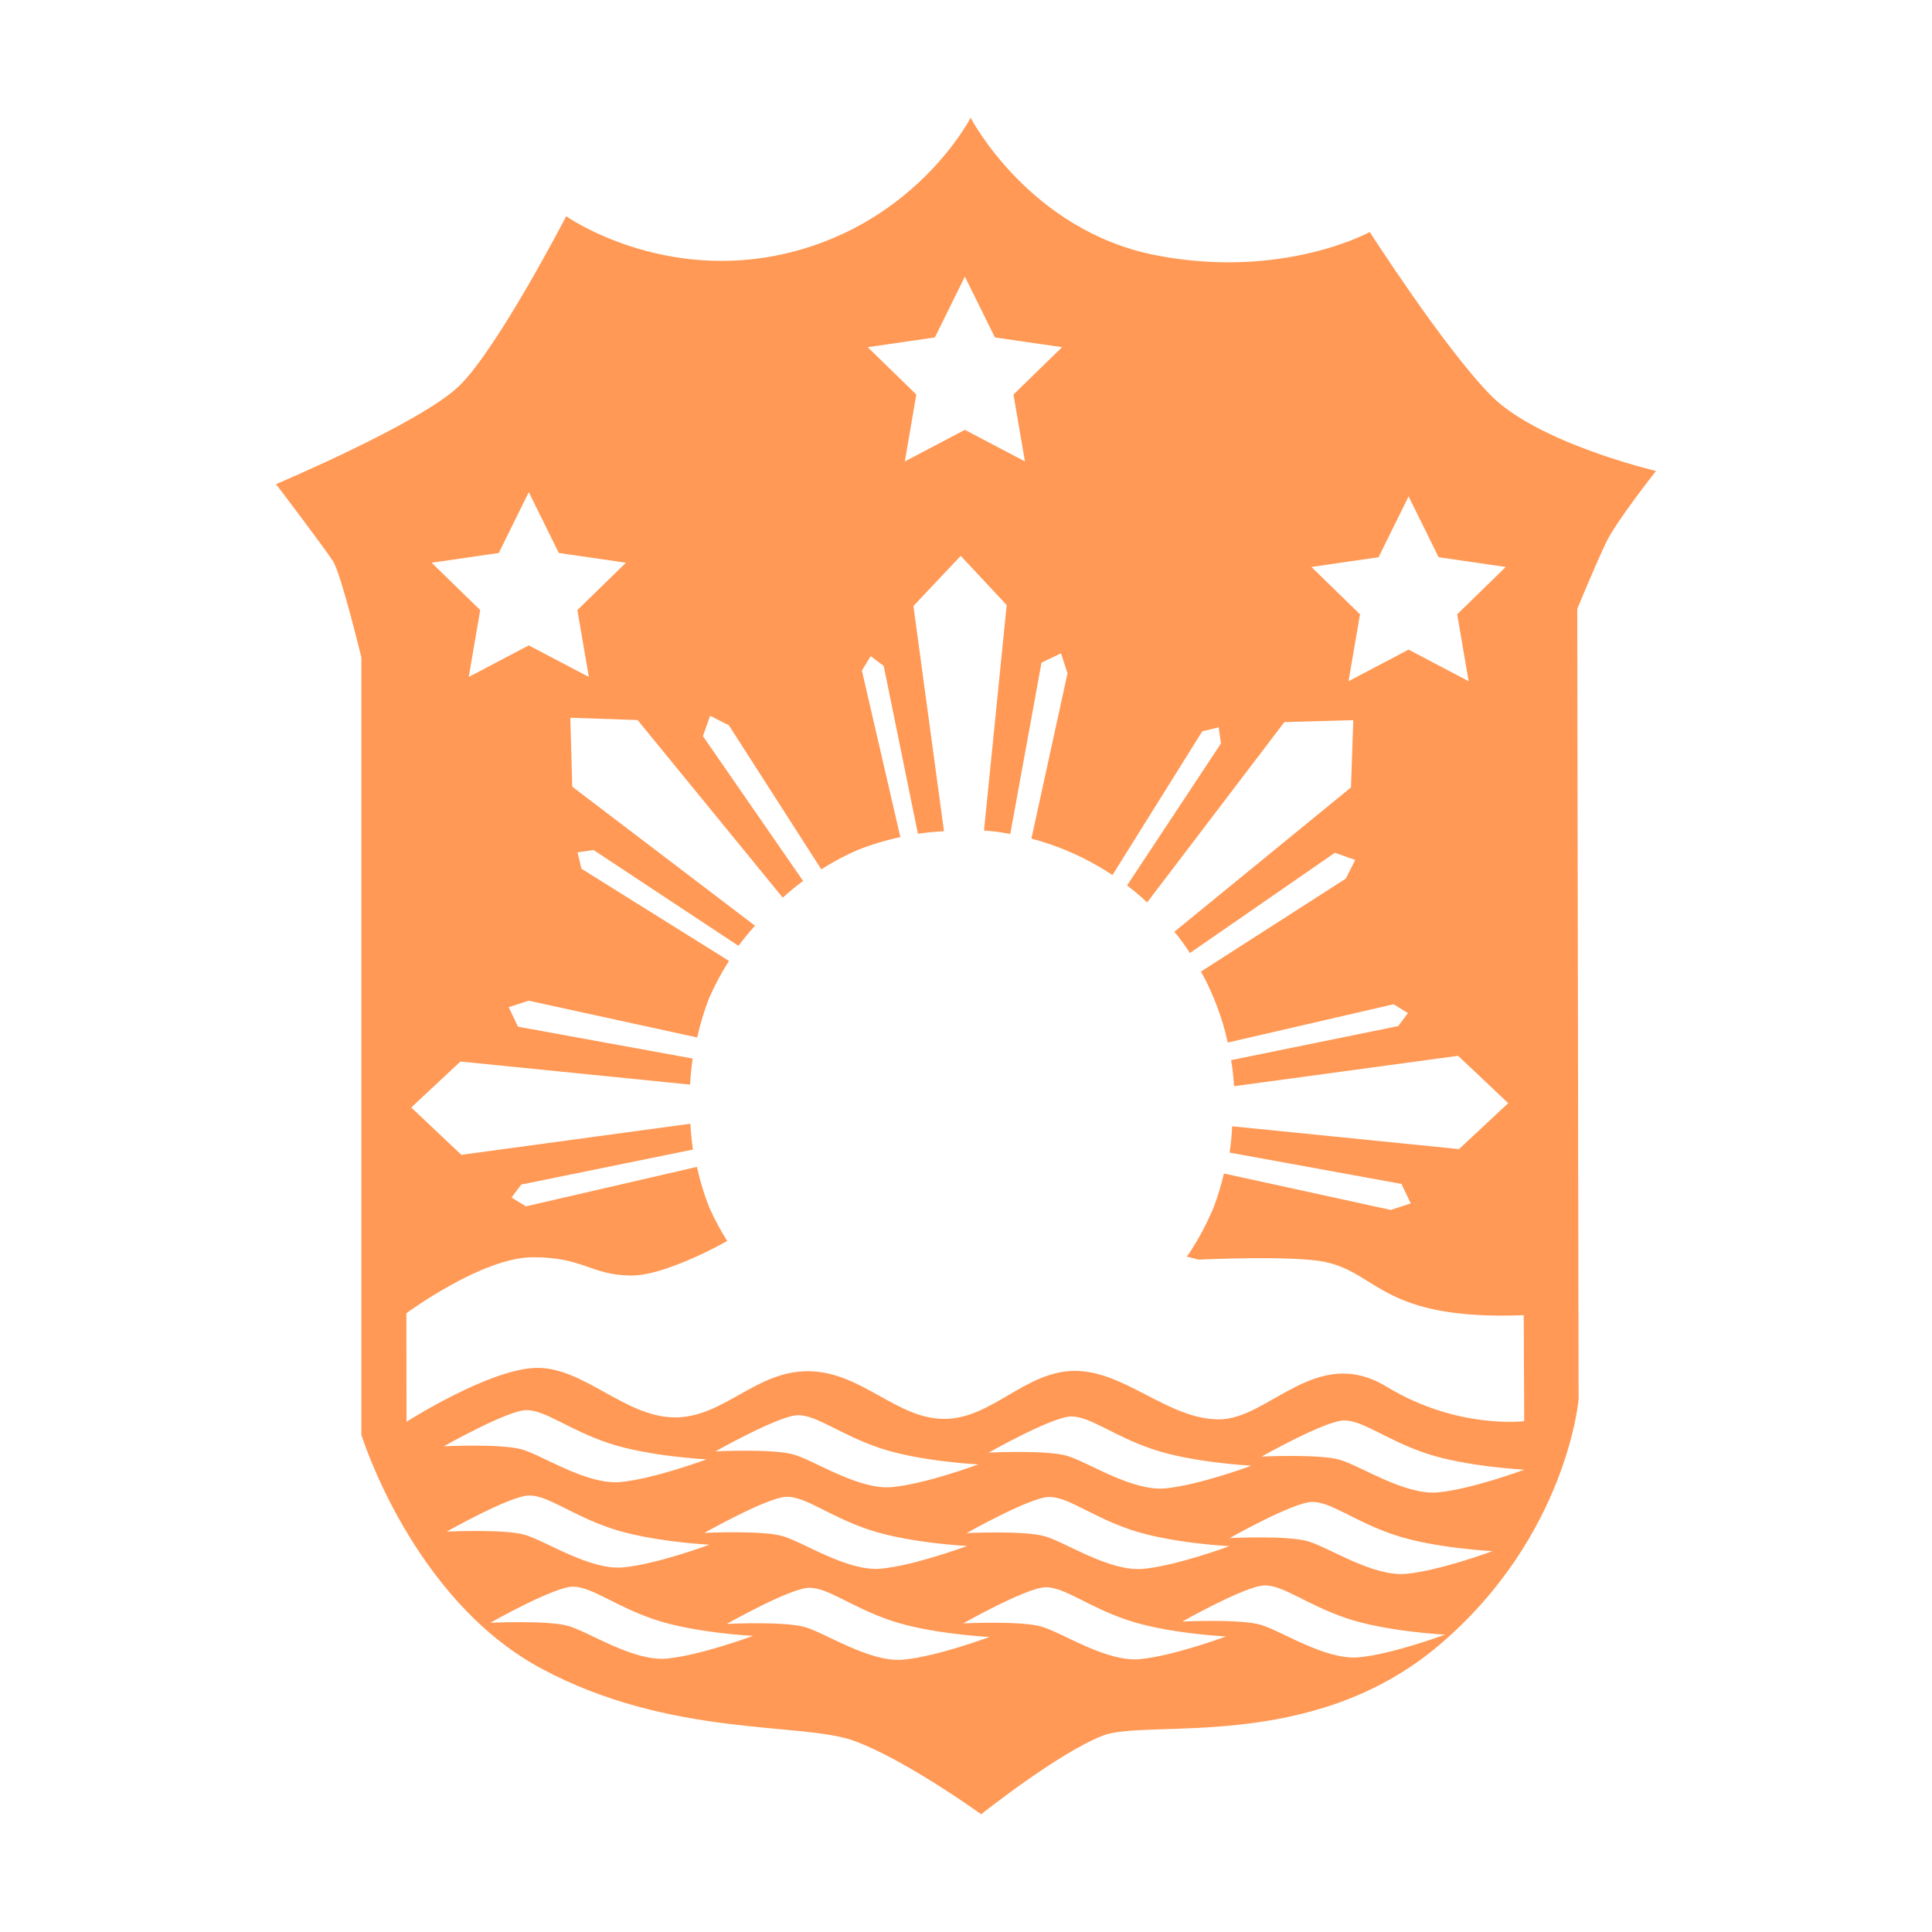 <?xml version="1.0" encoding="UTF-8" standalone="no"?>
<!-- Created with Inkscape (http://www.inkscape.org/) -->

<svg
   width="1080mm"
   height="1080mm"
   viewBox="0 0 1080 1080"
   version="1.1"
   id="svg1"
   xml:space="preserve"
   sodipodi:docname="LastimosaShield.svg"
   xmlns:inkscape="http://www.inkscape.org/namespaces/inkscape"
   xmlns:sodipodi="http://sodipodi.sourceforge.net/DTD/sodipodi-0.dtd"
   xmlns="http://www.w3.org/2000/svg"
   xmlns:svg="http://www.w3.org/2000/svg"><sodipodi:namedview
     id="namedview1"
     pagecolor="#505050"
     bordercolor="#eeeeee"
     borderopacity="1"
     inkscape:showpageshadow="0"
     inkscape:pageopacity="0"
     inkscape:pagecheckerboard="0"
     inkscape:deskcolor="#505050"
     inkscape:document-units="mm" /><defs
     id="defs1" /><g
     id="layer2"
     transform="matrix(4.063,0,0,4.063,-40.86,-38.913)"
     style="fill:#ff9955"><g
       id="g41"
       style="display:inline;fill:#ff9955"><path
         d="m 142.239,86.053 -6.515,6.898 4.207,30.984 c -1.201,0.06 -2.398,0.178 -3.588,0.353 l -4.707,-23.098 -1.789,-1.342 -1.213,1.98 5.293,22.917 c -2.038,0.437 -4.037,1.044 -5.974,1.812 -1.697,0.751 -3.336,1.628 -4.904,2.621 l -12.716,-19.817 -2.575,-1.309 -0.994,2.8 13.781,19.924 c -0.97,0.72 -1.904,1.487 -2.8,2.298 l -19.969,-24.435 -9.259,-0.316 0.271,9.485 25.14,19.129 c -0.802,0.887 -1.56,1.811 -2.274,2.77 l -19.93,-13.182 -2.213,0.316 0.542,2.258 20.296,12.68 c -1.042,1.632 -1.956,3.343 -2.734,5.115 -0.683,1.762 -1.233,3.573 -1.643,5.417 l -23.18,-5.06 -2.747,0.895 1.277,2.683 24.03,4.38 c -0.175,1.19 -0.293,2.387 -0.353,3.588 l -31.596,-3.178 -6.771,6.323 6.898,6.515 31.511,-4.278 c 0.06,1.189 0.177,2.375 0.35,3.553 l -23.621,4.814 -1.341,1.788 1.98,1.214 23.526,-5.433 c 0.417,1.887 0.979,3.74 1.681,5.54 0.72,1.61 1.553,3.168 2.492,4.662 -0.947,0.511 -1.924,1.045 -3.173,1.64 -0.826,0.393 -1.695,0.786 -2.578,1.153 -0.883,0.368 -1.779,0.71 -2.659,1.002 -0.88,0.292 -1.744,0.534 -2.562,0.701 -0.409,0.084 -0.806,0.149 -1.188,0.192 -0.382,0.043 -0.749,0.064 -1.097,0.06 -0.695,-0.008 -1.318,-0.052 -1.887,-0.125 -0.57,-0.073 -1.087,-0.174 -1.574,-0.293 -0.486,-0.119 -0.942,-0.257 -1.388,-0.404 -0.446,-0.147 -0.882,-0.303 -1.329,-0.458 -0.447,-0.155 -0.906,-0.31 -1.398,-0.455 -0.491,-0.145 -1.016,-0.28 -1.594,-0.396 -0.578,-0.116 -1.21,-0.212 -1.917,-0.28 -0.707,-0.068 -1.489,-0.107 -2.368,-0.107 -0.439,-3.3e-4 -0.892,0.03 -1.354,0.086 -0.462,0.056 -0.934,0.139 -1.413,0.244 -0.479,0.105 -0.964,0.233 -1.452,0.38 -0.488,0.147 -0.979,0.312 -1.47,0.493 -0.982,0.361 -1.962,0.782 -2.915,1.234 -0.953,0.452 -1.878,0.934 -2.748,1.415 -0.87,0.482 -1.684,0.964 -2.417,1.416 -0.733,0.452 -1.385,0.874 -1.927,1.235 -1.085,0.723 -1.735,1.205 -1.735,1.205 l 0.02,14.927 c 0,0 0.726,-0.463 1.914,-1.159 0.594,-0.348 1.304,-0.753 2.098,-1.188 0.793,-0.434 1.669,-0.898 2.596,-1.361 0.926,-0.463 1.903,-0.926 2.897,-1.361 0.994,-0.434 2.006,-0.84 3.002,-1.187 0.996,-0.347 1.978,-0.636 2.91,-0.839 0.466,-0.101 0.921,-0.181 1.359,-0.235 0.438,-0.054 0.861,-0.083 1.263,-0.082 0.402,3.2e-4 0.801,0.027 1.197,0.076 0.396,0.05 0.789,0.122 1.18,0.215 0.391,0.092 0.78,0.205 1.167,0.334 0.387,0.129 0.772,0.274 1.156,0.433 0.768,0.317 1.531,0.687 2.293,1.084 0.762,0.397 1.522,0.82 2.286,1.243 0.763,0.424 1.529,0.848 2.302,1.246 0.772,0.398 1.552,0.771 2.341,1.091 0.395,0.16 0.792,0.307 1.193,0.438 0.401,0.131 0.805,0.246 1.212,0.341 0.407,0.095 0.818,0.17 1.233,0.223 0.415,0.053 0.834,0.083 1.258,0.087 0.424,0.004 0.838,-0.018 1.244,-0.062 0.406,-0.044 0.805,-0.111 1.196,-0.196 0.392,-0.086 0.777,-0.191 1.157,-0.312 0.38,-0.121 0.754,-0.258 1.124,-0.408 0.74,-0.3 1.464,-0.651 2.181,-1.027 0.717,-0.376 1.428,-0.778 2.143,-1.18 0.715,-0.402 1.434,-0.803 2.167,-1.178 0.733,-0.376 1.48,-0.725 2.252,-1.024 0.386,-0.149 0.778,-0.285 1.177,-0.406 0.399,-0.12 0.806,-0.225 1.222,-0.31 0.415,-0.085 0.84,-0.15 1.274,-0.193 0.434,-0.043 0.878,-0.064 1.333,-0.058 0.455,0.005 0.901,0.035 1.337,0.087 0.437,0.052 0.865,0.126 1.286,0.218 0.42,0.092 0.833,0.204 1.239,0.33 0.406,0.127 0.806,0.269 1.199,0.423 0.788,0.309 1.553,0.668 2.305,1.052 0.751,0.383 1.489,0.792 2.221,1.199 0.732,0.407 1.458,0.814 2.187,1.195 0.729,0.381 1.461,0.736 2.204,1.041 0.372,0.152 0.746,0.292 1.124,0.416 0.378,0.124 0.76,0.232 1.147,0.321 0.387,0.089 0.779,0.159 1.177,0.207 0.398,0.048 0.801,0.074 1.212,0.075 0.411,8e-4 0.813,-0.024 1.21,-0.072 0.396,-0.048 0.786,-0.119 1.17,-0.209 0.384,-0.09 0.762,-0.2 1.136,-0.326 0.374,-0.126 0.744,-0.268 1.109,-0.424 0.732,-0.311 1.449,-0.673 2.161,-1.061 0.711,-0.388 1.417,-0.803 2.125,-1.218 0.708,-0.414 1.418,-0.828 2.138,-1.216 0.72,-0.388 1.451,-0.75 2.2,-1.06 0.375,-0.155 0.754,-0.297 1.139,-0.422 0.385,-0.125 0.776,-0.234 1.173,-0.324 0.397,-0.09 0.802,-0.159 1.213,-0.207 0.412,-0.047 0.831,-0.072 1.259,-0.07 0.428,0.002 0.853,0.029 1.274,0.079 0.421,0.05 0.84,0.122 1.255,0.213 0.415,0.091 0.828,0.202 1.239,0.329 0.411,0.127 0.819,0.27 1.225,0.425 0.813,0.311 1.62,0.674 2.423,1.062 0.803,0.388 1.603,0.803 2.404,1.218 0.801,0.414 1.602,0.829 2.408,1.219 0.806,0.389 1.617,0.754 2.436,1.067 0.41,0.157 0.821,0.3 1.236,0.428 0.414,0.128 0.831,0.24 1.251,0.333 0.42,0.093 0.843,0.166 1.27,0.218 0.427,0.051 0.857,0.08 1.291,0.084 0.434,0.003 0.867,-0.034 1.298,-0.106 0.431,-0.072 0.862,-0.179 1.292,-0.313 0.43,-0.135 0.861,-0.297 1.292,-0.481 0.431,-0.184 0.864,-0.389 1.298,-0.609 0.868,-0.44 1.743,-0.94 2.632,-1.446 0.889,-0.506 1.793,-1.019 2.719,-1.486 0.463,-0.234 0.931,-0.456 1.406,-0.66 0.474,-0.204 0.955,-0.39 1.443,-0.552 0.488,-0.162 0.984,-0.299 1.487,-0.405 0.503,-0.106 1.015,-0.18 1.536,-0.218 0.521,-0.037 1.051,-0.036 1.591,0.009 0.54,0.045 1.09,0.134 1.651,0.274 0.561,0.14 1.132,0.331 1.716,0.579 0.583,0.248 1.179,0.554 1.787,0.923 0.608,0.369 1.214,0.711 1.815,1.027 0.602,0.316 1.199,0.607 1.79,0.873 0.591,0.267 1.177,0.51 1.753,0.731 0.576,0.221 1.144,0.421 1.702,0.602 1.115,0.36 2.187,0.643 3.201,0.862 1.014,0.22 1.968,0.377 2.847,0.488 0.878,0.111 1.681,0.176 2.39,0.211 0.71,0.035 1.327,0.04 1.833,0.031 1.014,-0.018 1.588,-0.091 1.588,-0.091 l -0.066,-14.575 c -1.22,0.045 -2.367,0.062 -3.444,0.054 -1.077,-0.008 -2.087,-0.041 -3.034,-0.097 -0.947,-0.056 -1.833,-0.134 -2.663,-0.231 -0.83,-0.097 -1.604,-0.214 -2.329,-0.347 -0.725,-0.133 -1.401,-0.282 -2.034,-0.445 -0.633,-0.163 -1.223,-0.339 -1.777,-0.526 -0.554,-0.187 -1.071,-0.383 -1.559,-0.588 -0.487,-0.204 -0.945,-0.416 -1.379,-0.633 -0.867,-0.432 -1.639,-0.882 -2.368,-1.327 -0.729,-0.444 -1.414,-0.883 -2.107,-1.291 -0.692,-0.408 -1.393,-0.787 -2.151,-1.112 -0.379,-0.162 -0.772,-0.311 -1.187,-0.444 -0.415,-0.133 -0.85,-0.249 -1.313,-0.346 -0.557,-0.117 -1.247,-0.209 -2.027,-0.282 -0.78,-0.072 -1.65,-0.125 -2.569,-0.162 -1.838,-0.074 -3.871,-0.085 -5.763,-0.066 -1.893,0.018 -3.647,0.066 -4.927,0.109 -1.28,0.043 -2.088,0.081 -2.088,0.081 l -1.659,-0.414 c 0.086,-0.104 0.172,-0.209 0.257,-0.314 1.367,-2.046 2.53,-4.222 3.472,-6.496 0.566,-1.508 1.034,-3.051 1.401,-4.619 l 22.955,5.011 2.747,-0.895 -1.277,-2.683 -23.644,-4.31 c 0.177,-1.2 0.296,-2.408 0.357,-3.619 l 31.207,3.139 6.771,-6.323 -6.898,-6.515 -30.831,4.186 c -0.002,-0.07 -0.004,-0.14 -0.007,-0.21 -0.054,-0.818 -0.134,-1.634 -0.241,-2.447 -0.047,-0.311 -0.099,-0.622 -0.154,-0.932 l 22.993,-4.686 1.342,-1.789 -1.98,-1.213 -22.817,5.269 c -0.104,-0.492 -0.219,-0.983 -0.343,-1.471 -0.212,-0.792 -0.45,-1.577 -0.714,-2.353 -0.264,-0.776 -0.553,-1.544 -0.867,-2.301 -0.314,-0.757 -0.652,-1.504 -1.014,-2.24 -0.239,-0.472 -0.489,-0.938 -0.748,-1.399 l 19.921,-12.783 1.31,-2.575 -2.8,-0.993 -19.951,13.799 c -0.063,-0.102 -0.126,-0.204 -0.19,-0.305 -0.456,-0.682 -0.933,-1.348 -1.432,-1.998 -0.169,-0.21 -0.34,-0.419 -0.513,-0.625 l 24.299,-19.858 0.316,-9.258 -9.485,0.271 -18.883,24.816 c -0.254,-0.244 -0.511,-0.485 -0.771,-0.722 -0.616,-0.541 -1.25,-1.061 -1.901,-1.56 -0.028,-0.02 -0.057,-0.041 -0.085,-0.061 l 12.923,-19.537 -0.316,-2.213 -2.258,0.542 -12.356,19.778 c -0.651,-0.434 -1.316,-0.847 -1.994,-1.239 -0.71,-0.41 -1.433,-0.797 -2.169,-1.16 -0.735,-0.362 -1.482,-0.701 -2.24,-1.014 -0.757,-0.314 -1.525,-0.603 -2.301,-0.866 -0.776,-0.264 -1.561,-0.502 -2.353,-0.714 -0.031,-0.007 -0.062,-0.015 -0.093,-0.022 l 4.965,-22.744 -0.895,-2.747 -2.683,1.277 -4.297,23.577 c -0.603,-0.115 -1.209,-0.215 -1.817,-0.3 -0.597,-0.073 -1.196,-0.133 -1.796,-0.177 l 3.12,-31.02 z"
         style="display:none;fill:#ff9955;stroke-width:0.265"
         id="path39" /><g
         id="g59"
         style="fill:#ff9955"><path
           id="path5-2"
           style="display:inline;fill:#ff9955;stroke-width:0.265"
           d="m 172.723,232.679 c 0,0 8.714,-4.926 11.316,-4.971 2.601,-0.045 5.764,2.639 11.229,4.499 5.465,1.86 13.609,2.271 13.609,2.271 0,0 -7.281,2.702 -11.87,3.122 -4.59,0.42 -10.643,-3.645 -13.505,-4.476 -2.862,-0.832 -10.778,-0.445 -10.778,-0.445 z m -30.143,0.252 c 0,0 8.714,-4.926 11.316,-4.971 2.601,-0.045 5.764,2.639 11.229,4.499 5.465,1.86 13.609,2.271 13.609,2.271 0,0 -7.281,2.702 -11.87,3.122 -4.59,0.42 -10.643,-3.645 -13.505,-4.476 -2.862,-0.832 -10.778,-0.445 -10.778,-0.445 z m -32.532,0.071 c 0,0 8.714,-4.926 11.316,-4.971 2.601,-0.045 5.764,2.639 11.229,4.499 5.465,1.86 13.609,2.271 13.609,2.271 0,0 -7.281,2.702 -11.87,3.122 -4.59,0.42 -10.643,-3.645 -13.505,-4.476 -2.862,-0.832 -10.778,-0.445 -10.778,-0.445 z m -32.543,-0.151 c 0,0 8.714,-4.926 11.316,-4.971 2.601,-0.045 5.764,2.639 11.229,4.499 5.465,1.86 13.608,2.271 13.608,2.271 0,0 -7.281,2.702 -11.87,3.122 -4.59,0.42 -10.643,-3.645 -13.505,-4.476 -2.862,-0.832 -10.778,-0.445 -10.778,-0.445 z M 179.246,221.192 c 0,0 8.714,-4.926 11.316,-4.971 2.601,-0.045 5.764,2.639 11.229,4.499 5.465,1.86 13.608,2.271 13.608,2.271 0,0 -7.281,2.702 -11.87,3.122 -4.59,0.42 -10.643,-3.645 -13.505,-4.476 -2.862,-0.832 -10.778,-0.445 -10.778,-0.445 z m -36.195,-0.684 c 0,0 8.714,-4.926 11.316,-4.971 2.601,-0.045 5.764,2.639 11.229,4.499 5.465,1.86 13.609,2.271 13.609,2.271 0,0 -7.281,2.702 -11.87,3.122 -4.59,0.42 -10.643,-3.645 -13.505,-4.476 -2.862,-0.832 -10.778,-0.445 -10.778,-0.445 z m -36.081,-0.026 c 0,0 8.714,-4.926 11.316,-4.971 2.601,-0.045 5.764,2.639 11.229,4.499 5.465,1.86 13.609,2.271 13.609,2.271 0,0 -7.281,2.702 -11.87,3.122 -4.59,0.42 -10.643,-3.645 -13.505,-4.476 -2.862,-0.832 -10.778,-0.445 -10.778,-0.445 z m -35.459,-0.176 c 0,0 8.714,-4.926 11.316,-4.971 2.601,-0.045 5.764,2.639 11.229,4.499 5.465,1.86 13.609,2.271 13.609,2.271 0,0 -7.281,2.702 -11.87,3.122 -4.59,0.42 -10.643,-3.645 -13.505,-4.476 -2.862,-0.832 -10.778,-0.445 -10.778,-0.445 z M 183.63,209.983 c 0,0 8.714,-4.926 11.316,-4.971 2.601,-0.045 5.764,2.639 11.229,4.499 5.465,1.86 13.609,2.271 13.609,2.271 0,0 -7.281,2.702 -11.87,3.122 -4.59,0.42 -10.643,-3.645 -13.505,-4.476 -2.862,-0.832 -10.778,-0.445 -10.778,-0.445 z m -37.545,-0.549 c 0,0 8.714,-4.926 11.316,-4.971 2.601,-0.045 5.764,2.639 11.229,4.499 5.465,1.86 13.609,2.271 13.609,2.271 0,0 -7.281,2.702 -11.87,3.122 -4.59,0.42 -10.643,-3.645 -13.505,-4.476 -2.862,-0.832 -10.778,-0.445 -10.778,-0.445 z M 108.503,209.26 c 0,0 8.714,-4.926 11.316,-4.971 2.601,-0.045 5.764,2.639 11.229,4.499 5.465,1.86 13.608,2.271 13.608,2.271 0,0 -7.281,2.702 -11.87,3.122 -4.59,0.42 -10.643,-3.645 -13.505,-4.476 -2.862,-0.832 -10.778,-0.445 -10.778,-0.445 z m -37.38,-0.697 c 0,0 8.714,-4.926 11.316,-4.971 2.601,-0.045 5.764,2.639 11.229,4.499 5.465,1.86 13.609,2.271 13.609,2.271 0,0 -7.281,2.702 -11.87,3.122 -4.59,0.42 -10.643,-3.645 -13.505,-4.476 -2.862,-0.832 -10.778,-0.445 -10.778,-0.445 z M 143.597,25.782 c 0,0 -0.452,0.883 -1.405,2.276 -0.476,0.697 -1.078,1.521 -1.81,2.426 -0.733,0.905 -1.596,1.891 -2.597,2.911 -1.001,1.02 -2.139,2.075 -3.42,3.117 -0.641,0.521 -1.317,1.039 -2.03,1.548 -0.713,0.509 -1.463,1.009 -2.249,1.494 -0.787,0.485 -1.611,0.956 -2.473,1.407 -0.862,0.45 -1.763,0.88 -2.702,1.283 -0.939,0.403 -1.917,0.78 -2.934,1.124 -1.018,0.345 -2.075,0.657 -3.172,0.932 -1.097,0.274 -2.178,0.495 -3.24,0.668 -1.062,0.173 -2.105,0.297 -3.127,0.379 -1.022,0.082 -2.023,0.122 -3,0.125 -0.978,0.003 -1.932,-0.031 -2.861,-0.096 -0.929,-0.065 -1.832,-0.161 -2.707,-0.283 -0.876,-0.122 -1.723,-0.269 -2.541,-0.436 -1.636,-0.334 -3.153,-0.747 -4.532,-1.195 -1.379,-0.448 -2.621,-0.93 -3.709,-1.401 -1.087,-0.471 -2.02,-0.932 -2.78,-1.336 -1.52,-0.809 -2.351,-1.394 -2.351,-1.394 0,0 -0.592,1.142 -1.563,2.936 -0.971,1.793 -2.319,4.237 -3.833,6.84 -0.757,1.302 -1.556,2.643 -2.368,3.963 -0.813,1.32 -1.64,2.618 -2.456,3.832 -0.815,1.215 -1.618,2.346 -2.382,3.333 -0.764,0.987 -1.49,1.829 -2.15,2.465 -0.66,0.636 -1.549,1.324 -2.598,2.041 -1.049,0.717 -2.259,1.462 -3.563,2.213 -1.304,0.751 -2.701,1.509 -4.124,2.249 -1.423,0.74 -2.873,1.464 -4.281,2.148 -2.817,1.368 -5.468,2.576 -7.416,3.443 -1.947,0.867 -3.191,1.392 -3.191,1.392 0,0 1.69,2.222 3.518,4.663 1.828,2.441 3.793,5.102 4.345,5.978 0.138,0.219 0.302,0.59 0.484,1.071 0.182,0.481 0.38,1.072 0.588,1.732 0.415,1.32 0.866,2.916 1.282,4.457 0.832,3.082 1.527,5.945 1.527,5.945 v 106.949 c 0,0 0.435,1.413 1.365,3.681 0.465,1.134 1.054,2.483 1.775,3.975 0.721,1.492 1.573,3.129 2.564,4.84 0.495,0.856 1.026,1.73 1.592,2.614 0.566,0.884 1.167,1.779 1.806,2.674 0.638,0.895 1.313,1.792 2.026,2.681 0.712,0.889 1.462,1.771 2.251,2.637 0.789,0.866 1.615,1.715 2.482,2.539 0.867,0.825 1.773,1.624 2.719,2.391 0.946,0.766 1.933,1.498 2.962,2.188 1.028,0.69 2.098,1.338 3.21,1.935 1.112,0.597 2.225,1.148 3.336,1.657 1.111,0.509 2.221,0.976 3.327,1.406 1.106,0.429 2.207,0.821 3.301,1.179 1.094,0.358 2.181,0.681 3.258,0.976 2.154,0.588 4.27,1.058 6.324,1.441 2.054,0.383 4.046,0.678 5.955,0.92 3.818,0.483 7.302,0.748 10.277,1.055 1.487,0.153 2.847,0.318 4.058,0.524 0.605,0.103 1.173,0.217 1.701,0.345 0.528,0.129 1.015,0.272 1.46,0.434 0.889,0.324 1.83,0.725 2.796,1.179 0.966,0.454 1.956,0.961 2.944,1.496 1.976,1.07 3.944,2.253 5.69,3.356 1.746,1.103 3.269,2.124 4.356,2.87 1.087,0.746 1.737,1.216 1.737,1.216 0,0 0.668,-0.532 1.765,-1.366 1.097,-0.834 2.624,-1.97 4.341,-3.18 1.718,-1.209 3.627,-2.491 5.489,-3.617 0.931,-0.563 1.85,-1.086 2.727,-1.542 0.878,-0.456 1.714,-0.844 2.479,-1.135 0.382,-0.146 0.829,-0.263 1.335,-0.36 0.506,-0.096 1.07,-0.171 1.689,-0.232 1.237,-0.121 2.688,-0.182 4.313,-0.237 1.625,-0.055 3.423,-0.103 5.353,-0.197 1.929,-0.094 3.99,-0.234 6.14,-0.473 1.075,-0.119 2.173,-0.263 3.287,-0.439 1.115,-0.175 2.246,-0.382 3.39,-0.626 1.144,-0.244 2.299,-0.527 3.461,-0.853 1.162,-0.327 2.331,-0.697 3.502,-1.119 1.17,-0.422 2.342,-0.895 3.51,-1.425 1.168,-0.53 2.332,-1.118 3.488,-1.77 1.155,-0.652 2.301,-1.368 3.433,-2.155 1.132,-0.787 2.249,-1.644 3.348,-2.579 1.098,-0.935 2.134,-1.884 3.111,-2.843 0.977,-0.959 1.895,-1.928 2.757,-2.901 0.862,-0.973 1.669,-1.95 2.424,-2.926 0.755,-0.976 1.458,-1.95 2.113,-2.917 0.655,-0.967 1.261,-1.927 1.823,-2.874 0.561,-0.947 1.078,-1.882 1.553,-2.799 0.475,-0.917 0.909,-1.815 1.305,-2.69 0.396,-0.875 0.754,-1.726 1.078,-2.548 0.648,-1.644 1.158,-3.172 1.56,-4.538 0.401,-1.366 0.694,-2.571 0.905,-3.571 0.423,-1.999 0.521,-3.176 0.521,-3.176 L 227.061,93.348 c 0,0 0.638,-1.541 1.452,-3.451 0.814,-1.91 1.805,-4.191 2.51,-5.669 0.353,-0.739 0.959,-1.724 1.67,-2.786 0.711,-1.062 1.526,-2.201 2.298,-3.247 1.543,-2.093 2.909,-3.816 2.909,-3.816 0,0 -1.021,-0.24 -2.653,-0.703 -1.632,-0.464 -3.876,-1.151 -6.322,-2.045 -1.223,-0.447 -2.497,-0.946 -3.77,-1.496 -1.273,-0.549 -2.545,-1.148 -3.766,-1.795 -1.221,-0.647 -2.39,-1.341 -3.456,-2.082 -0.533,-0.37 -1.041,-0.752 -1.516,-1.145 -0.475,-0.393 -0.918,-0.797 -1.323,-1.212 -0.809,-0.83 -1.675,-1.802 -2.57,-2.869 -0.896,-1.066 -1.821,-2.227 -2.75,-3.432 -1.858,-2.411 -3.728,-5.004 -5.396,-7.39 -1.668,-2.385 -3.134,-4.564 -4.182,-6.145 -1.049,-1.582 -1.68,-2.567 -1.68,-2.567 0,0 -0.746,0.411 -2.136,0.976 -0.695,0.282 -1.552,0.603 -2.557,0.929 -1.006,0.326 -2.16,0.658 -3.451,0.964 -1.291,0.306 -2.718,0.585 -4.269,0.806 -1.551,0.221 -3.226,0.383 -5.013,0.454 -0.893,0.036 -1.815,0.049 -2.762,0.035 -0.947,-0.014 -1.921,-0.055 -2.919,-0.126 -0.998,-0.071 -2.022,-0.173 -3.068,-0.311 -1.046,-0.137 -2.116,-0.309 -3.207,-0.52 -1.091,-0.211 -2.146,-0.469 -3.164,-0.768 -1.018,-0.299 -2,-0.639 -2.946,-1.013 -0.946,-0.374 -1.855,-0.783 -2.73,-1.218 -0.874,-0.435 -1.713,-0.898 -2.516,-1.381 -0.803,-0.483 -1.571,-0.987 -2.303,-1.504 -0.733,-0.517 -1.431,-1.049 -2.093,-1.586 -0.663,-0.538 -1.291,-1.083 -1.885,-1.628 -0.594,-0.545 -1.153,-1.09 -1.678,-1.629 -1.05,-1.077 -1.965,-2.129 -2.745,-3.099 -0.78,-0.97 -1.426,-1.86 -1.941,-2.615 -1.03,-1.51 -1.535,-2.483 -1.535,-2.483 z m -0.787,21.85 4.132,8.371 9.237,1.342 -6.684,6.516 1.578,9.2 -8.263,-4.343 -8.262,4.343 1.578,-9.2 -6.684,-6.516 9.238,-1.342 z m -60,29.655 4.132,8.371 9.237,1.342 -6.684,6.516 1.578,9.2 -8.263,-4.343 -8.262,4.343 1.578,-9.2 -6.684,-6.516 9.238,-1.342 z m 121.047,0.583 4.132,8.371 9.237,1.342 -6.684,6.516 1.578,9.2 -8.263,-4.343 -8.262,4.343 1.578,-9.2 -6.684,-6.516 9.238,-1.342 z m -61.618,8.183 6.323,6.77 -3.12,31.02 c 0.6,0.045 1.198,0.104 1.795,0.177 0.608,0.085 1.214,0.185 1.817,0.3 l 4.298,-23.577 2.683,-1.277 0.895,2.747 -4.965,22.744 c 0.031,0.007 0.062,0.015 0.093,0.022 0.792,0.212 1.577,0.451 2.353,0.714 0.776,0.263 1.544,0.552 2.301,0.866 0.757,0.314 1.504,0.652 2.24,1.014 0.735,0.363 1.459,0.75 2.169,1.16 0.677,0.392 1.342,0.806 1.994,1.239 l 12.356,-19.778 2.258,-0.542 0.316,2.213 -12.923,19.537 c 0.029,0.02 0.058,0.041 0.086,0.061 0.65,0.499 1.284,1.02 1.901,1.56 0.26,0.237 0.517,0.478 0.771,0.722 l 18.883,-24.816 9.485,-0.271 -0.316,9.258 -24.299,19.858 c 0.173,0.207 0.344,0.415 0.513,0.625 0.499,0.65 0.977,1.317 1.432,1.998 0.064,0.101 0.127,0.203 0.19,0.305 l 19.951,-13.799 2.8,0.993 -1.31,2.575 -19.921,12.783 c 0.259,0.461 0.508,0.928 0.748,1.399 0.362,0.735 0.701,1.482 1.014,2.24 0.314,0.757 0.603,1.525 0.867,2.301 0.263,0.776 0.502,1.561 0.714,2.353 0.124,0.488 0.238,0.978 0.343,1.471 l 22.817,-5.269 1.98,1.213 -1.342,1.789 -22.993,4.686 c 0.055,0.31 0.106,0.621 0.153,0.932 0.107,0.813 0.188,1.629 0.242,2.447 0.003,0.07 0.005,0.14 0.007,0.21 l 30.831,-4.186 6.898,6.515 -6.771,6.323 -31.207,-3.139 c -0.06,1.211 -0.179,2.42 -0.357,3.619 l 23.644,4.31 1.277,2.683 -2.747,0.895 -22.955,-5.011 c -0.184,0.784 -0.393,1.562 -0.626,2.333 -0.234,0.77 -0.492,1.533 -0.775,2.287 -0.471,1.137 -0.997,2.25 -1.577,3.334 -0.579,1.084 -1.212,2.139 -1.895,3.163 -0.085,0.105 -0.171,0.21 -0.257,0.314 l 1.659,0.414 c 0,0 0.807,-0.038 2.088,-0.081 1.28,-0.043 3.034,-0.091 4.927,-0.109 1.893,-0.018 3.926,-0.008 5.763,0.066 0.919,0.037 1.789,0.089 2.569,0.162 0.78,0.072 1.47,0.165 2.027,0.282 0.463,0.097 0.899,0.213 1.313,0.346 0.415,0.133 0.808,0.282 1.187,0.444 0.758,0.325 1.458,0.703 2.151,1.112 0.692,0.408 1.378,0.847 2.107,1.291 0.729,0.444 1.501,0.894 2.368,1.327 0.434,0.216 0.891,0.428 1.379,0.633 0.487,0.204 1.005,0.401 1.559,0.588 0.554,0.186 1.144,0.363 1.777,0.526 0.633,0.163 1.309,0.312 2.034,0.445 0.725,0.133 1.499,0.25 2.329,0.347 0.83,0.097 1.716,0.175 2.663,0.231 0.947,0.056 1.956,0.089 3.034,0.097 1.077,0.008 2.224,-0.009 3.444,-0.054 l 0.066,14.575 c 0,0 -0.574,0.074 -1.588,0.091 -0.507,0.009 -1.124,0.004 -1.833,-0.031 -0.71,-0.035 -1.512,-0.1 -2.39,-0.211 -0.878,-0.111 -1.833,-0.269 -2.847,-0.488 -1.013,-0.22 -2.086,-0.502 -3.201,-0.862 -0.557,-0.18 -1.125,-0.38 -1.702,-0.602 -0.576,-0.221 -1.162,-0.464 -1.753,-0.731 -0.591,-0.267 -1.188,-0.557 -1.79,-0.873 -0.602,-0.316 -1.207,-0.658 -1.815,-1.027 -0.608,-0.369 -1.204,-0.675 -1.787,-0.923 -0.583,-0.248 -1.155,-0.439 -1.716,-0.579 -0.561,-0.14 -1.111,-0.229 -1.651,-0.274 -0.54,-0.045 -1.07,-0.046 -1.591,-0.009 -0.521,0.037 -1.032,0.112 -1.536,0.218 -0.503,0.106 -0.999,0.243 -1.487,0.405 -0.488,0.162 -0.969,0.348 -1.443,0.552 -0.474,0.204 -0.943,0.426 -1.406,0.66 -0.925,0.467 -1.829,0.98 -2.719,1.486 -0.889,0.506 -1.764,1.006 -2.632,1.446 -0.434,0.22 -0.866,0.425 -1.298,0.609 -0.431,0.184 -0.862,0.347 -1.292,0.481 -0.43,0.135 -0.861,0.241 -1.292,0.313 -0.431,0.072 -0.864,0.109 -1.298,0.106 -0.434,-0.003 -0.865,-0.032 -1.291,-0.084 -0.427,-0.051 -0.85,-0.125 -1.27,-0.218 -0.42,-0.093 -0.837,-0.205 -1.251,-0.333 -0.414,-0.128 -0.826,-0.271 -1.236,-0.428 -0.819,-0.313 -1.63,-0.677 -2.436,-1.067 -0.806,-0.389 -1.607,-0.804 -2.408,-1.219 -0.801,-0.414 -1.601,-0.829 -2.404,-1.218 -0.803,-0.388 -1.61,-0.751 -2.423,-1.062 -0.407,-0.156 -0.815,-0.299 -1.225,-0.425 -0.411,-0.127 -0.823,-0.237 -1.239,-0.329 -0.415,-0.091 -0.834,-0.164 -1.255,-0.213 -0.421,-0.05 -0.846,-0.077 -1.274,-0.079 -0.428,-0.002 -0.848,0.023 -1.259,0.07 -0.412,0.047 -0.816,0.117 -1.213,0.207 -0.397,0.09 -0.788,0.199 -1.173,0.324 -0.385,0.125 -0.764,0.267 -1.139,0.422 -0.749,0.31 -1.48,0.672 -2.2,1.06 -0.72,0.388 -1.43,0.802 -2.138,1.216 -0.708,0.414 -1.413,0.829 -2.125,1.218 -0.711,0.388 -1.429,0.751 -2.161,1.061 -0.366,0.155 -0.736,0.298 -1.109,0.424 -0.374,0.126 -0.752,0.236 -1.136,0.326 -0.384,0.09 -0.774,0.161 -1.17,0.209 -0.396,0.048 -0.799,0.073 -1.21,0.072 -0.411,-8e-4 -0.814,-0.027 -1.212,-0.075 -0.398,-0.048 -0.79,-0.118 -1.177,-0.207 -0.387,-0.089 -0.769,-0.198 -1.147,-0.321 -0.378,-0.124 -0.753,-0.264 -1.124,-0.416 -0.743,-0.305 -1.475,-0.66 -2.204,-1.041 -0.729,-0.381 -1.456,-0.788 -2.187,-1.195 -0.732,-0.407 -1.47,-0.816 -2.221,-1.199 -0.751,-0.383 -1.517,-0.742 -2.305,-1.052 -0.394,-0.155 -0.793,-0.297 -1.199,-0.423 -0.406,-0.127 -0.819,-0.238 -1.239,-0.33 -0.42,-0.092 -0.849,-0.166 -1.286,-0.218 -0.437,-0.052 -0.882,-0.082 -1.337,-0.087 -0.455,-0.005 -0.899,0.015 -1.333,0.058 -0.434,0.043 -0.858,0.108 -1.274,0.193 -0.415,0.085 -0.822,0.189 -1.222,0.31 -0.399,0.12 -0.791,0.257 -1.177,0.406 -0.772,0.298 -1.519,0.648 -2.252,1.024 -0.733,0.376 -1.452,0.777 -2.167,1.178 -0.715,0.402 -1.426,0.804 -2.143,1.18 -0.717,0.376 -1.441,0.727 -2.181,1.027 -0.37,0.15 -0.744,0.287 -1.124,0.408 -0.38,0.121 -0.765,0.226 -1.157,0.312 -0.392,0.086 -0.79,0.152 -1.196,0.196 -0.406,0.044 -0.821,0.067 -1.244,0.062 -0.424,-0.004 -0.843,-0.034 -1.258,-0.087 -0.415,-0.053 -0.826,-0.128 -1.233,-0.223 -0.407,-0.095 -0.811,-0.21 -1.212,-0.341 -0.401,-0.131 -0.798,-0.278 -1.193,-0.438 -0.79,-0.321 -1.569,-0.693 -2.341,-1.091 -0.772,-0.398 -1.538,-0.823 -2.302,-1.246 -0.763,-0.424 -1.524,-0.847 -2.286,-1.243 -0.762,-0.397 -1.525,-0.767 -2.293,-1.084 -0.384,-0.159 -0.769,-0.304 -1.156,-0.433 -0.387,-0.129 -0.776,-0.241 -1.167,-0.334 -0.391,-0.092 -0.784,-0.165 -1.18,-0.215 -0.396,-0.05 -0.795,-0.076 -1.197,-0.076 -0.402,-3e-4 -0.825,0.028 -1.263,0.082 -0.438,0.054 -0.893,0.133 -1.359,0.235 -0.933,0.202 -1.914,0.491 -2.91,0.839 -0.996,0.347 -2.008,0.753 -3.002,1.187 -0.994,0.434 -1.971,0.897 -2.897,1.361 -0.926,0.463 -1.803,0.927 -2.596,1.361 -0.793,0.434 -1.503,0.84 -2.098,1.188 -1.188,0.695 -1.914,1.159 -1.914,1.159 l -0.02,-14.927 c 0,0 0.65,-0.482 1.735,-1.205 0.542,-0.361 1.194,-0.783 1.927,-1.235 0.733,-0.452 1.548,-0.934 2.417,-1.416 0.87,-0.482 1.795,-0.964 2.748,-1.415 0.953,-0.452 1.933,-0.873 2.915,-1.234 0.491,-0.181 0.982,-0.346 1.47,-0.493 0.488,-0.147 0.973,-0.275 1.452,-0.38 0.478,-0.105 0.951,-0.188 1.413,-0.244 0.462,-0.056 0.915,-0.086 1.354,-0.086 0.878,6.3e-4 1.661,0.04 2.368,0.107 0.707,0.068 1.339,0.164 1.917,0.28 0.578,0.116 1.102,0.251 1.594,0.396 0.491,0.145 0.95,0.3 1.398,0.455 0.447,0.155 0.883,0.311 1.329,0.458 0.446,0.147 0.902,0.285 1.388,0.404 0.486,0.119 1.004,0.22 1.574,0.293 0.57,0.073 1.192,0.117 1.887,0.125 0.348,0.004 0.715,-0.017 1.097,-0.06 0.382,-0.043 0.779,-0.108 1.188,-0.192 0.818,-0.167 1.682,-0.409 2.562,-0.701 0.88,-0.292 1.776,-0.634 2.659,-1.002 0.883,-0.368 1.752,-0.76 2.578,-1.153 1.25,-0.595 2.227,-1.128 3.173,-1.64 -0.469,-0.747 -0.913,-1.51 -1.328,-2.287 -0.416,-0.777 -0.804,-1.569 -1.164,-2.375 -0.351,-0.9 -0.667,-1.814 -0.947,-2.738 -0.28,-0.924 -0.525,-1.859 -0.733,-2.802 l -23.526,5.433 -1.98,-1.214 1.341,-1.788 23.621,-4.814 c -0.173,-1.178 -0.29,-2.364 -0.35,-3.553 l -31.511,4.278 -6.898,-6.515 6.771,-6.323 31.596,3.178 c 0.06,-1.201 0.178,-2.399 0.353,-3.588 l -24.03,-4.38 -1.277,-2.683 2.747,-0.895 23.18,5.06 c 0.205,-0.922 0.445,-1.836 0.719,-2.739 0.274,-0.904 0.582,-1.797 0.924,-2.678 0.389,-0.886 0.812,-1.757 1.268,-2.611 0.456,-0.853 0.945,-1.689 1.466,-2.505 l -20.296,-12.68 -0.542,-2.258 2.213,-0.316 19.93,13.182 c 0.713,-0.959 1.472,-1.884 2.274,-2.77 l -25.14,-19.129 -0.271,-9.485 9.259,0.316 19.969,24.435 c 0.896,-0.81 1.83,-1.577 2.8,-2.298 l -13.781,-19.924 0.994,-2.8 2.575,1.309 12.716,19.817 c 0.784,-0.497 1.586,-0.964 2.403,-1.401 0.818,-0.437 1.652,-0.844 2.5,-1.22 0.969,-0.384 1.953,-0.728 2.95,-1.03 0.997,-0.302 2.006,-0.563 3.025,-0.782 l -5.293,-22.917 1.213,-1.98 1.789,1.342 4.707,23.098 c 1.19,-0.175 2.387,-0.293 3.588,-0.353 l -4.207,-30.984 z" /></g><path
         d="m 82.81,77.286 -4.131,8.371 -9.238,1.342 6.684,6.516 -1.578,9.2 8.262,-4.343 8.263,4.343 -1.578,-9.2 6.684,-6.516 -9.237,-1.342 z"
         style="display:none;fill:#ff9955;stroke-width:0.265"
         id="path41" /><path
         d="m 142.811,47.632 -4.131,8.371 -9.238,1.342 6.684,6.516 -1.578,9.2 8.262,-4.343 8.263,4.343 -1.578,-9.2 6.684,-6.516 -9.237,-1.342 z"
         style="display:none;fill:#ff9955;stroke-width:0.265"
         id="path41-5" /><path
         d="m 203.857,77.869 -4.131,8.371 -9.238,1.342 6.684,6.516 -1.578,9.2 8.262,-4.343 8.263,4.343 -1.578,-9.2 6.684,-6.516 -9.237,-1.342 z"
         style="display:none;fill:#ff9955;stroke-width:0.265"
         id="path41-8" /></g></g></svg>
